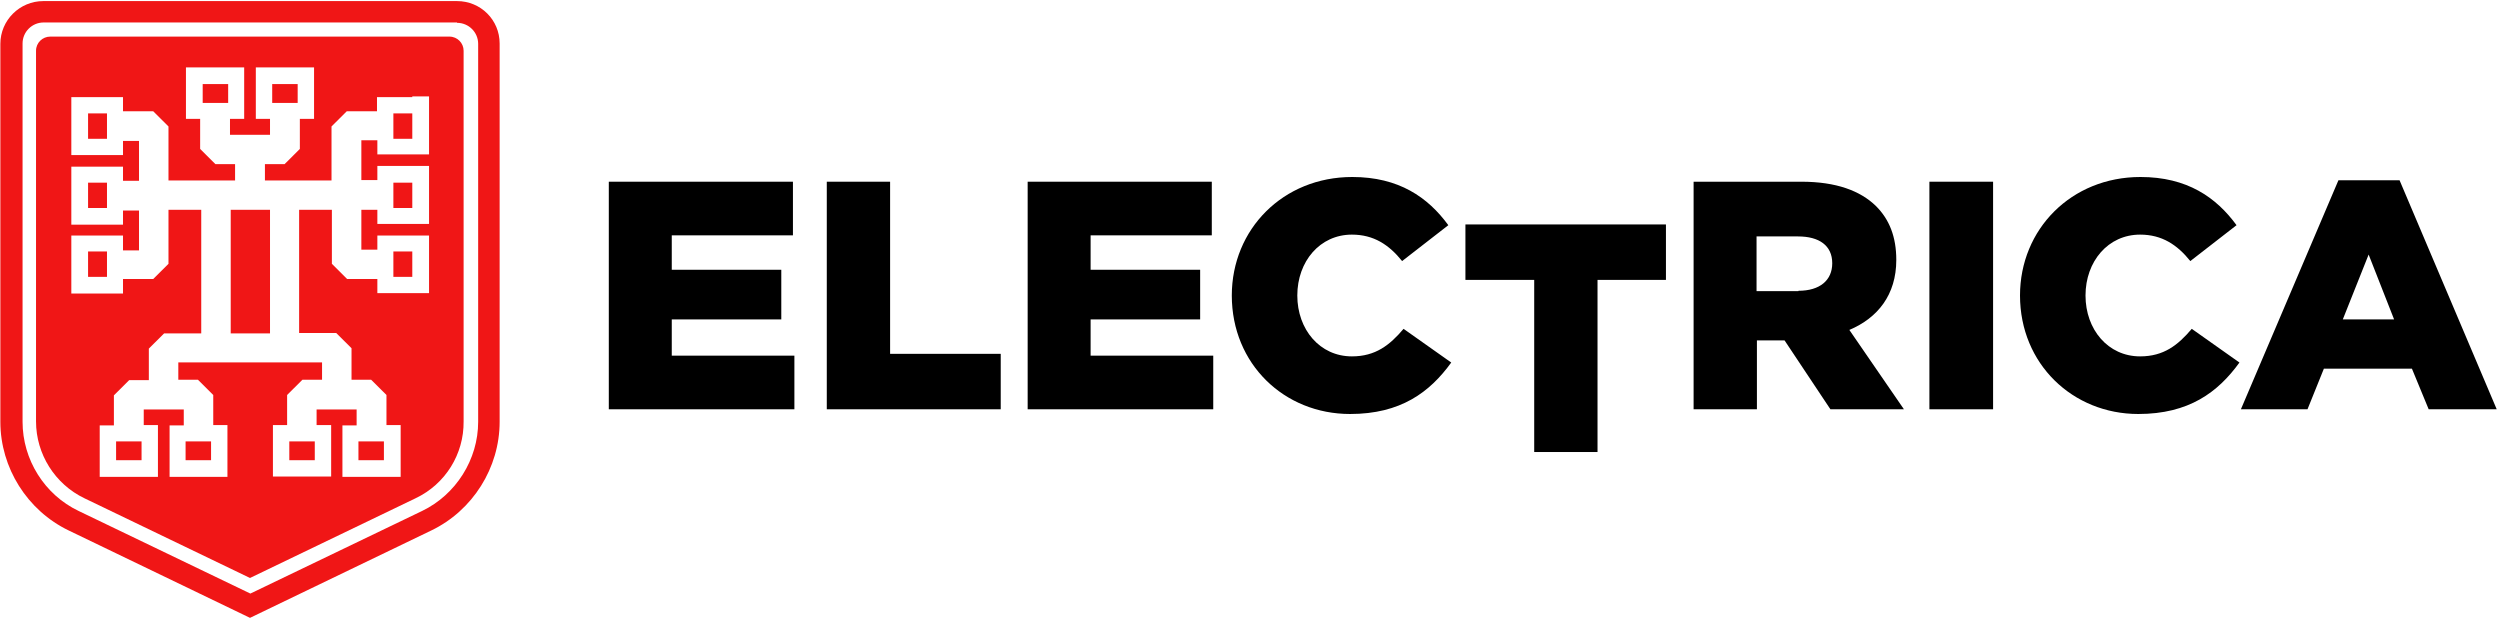 <svg width="234" height="58" viewBox="0 0 234 58" fill="none" xmlns="http://www.w3.org/2000/svg">
<path fill-rule="evenodd" clip-rule="evenodd" d="M57.018 17.008H74.219V22.028H62.877V25.25H73.129V29.897H62.877V33.289H74.355V38.309H56.984V17.008H57.018Z" fill="black"/>
<path fill-rule="evenodd" clip-rule="evenodd" d="M77.387 17.008H83.314V33.119H93.668V38.309H77.387V17.008Z" fill="black"/>
<path fill-rule="evenodd" clip-rule="evenodd" d="M96.223 17.008H113.424V22.028H102.081V25.25H112.334V29.897H102.081V33.289H113.56V38.309H96.189V17.008H96.223Z" fill="black"/>
<path fill-rule="evenodd" clip-rule="evenodd" d="M115.297 27.659C115.297 21.451 120.1 16.567 126.571 16.567C130.931 16.567 133.656 18.467 135.563 21.078L131.238 24.436C130.011 22.91 128.581 21.96 126.537 21.96C123.54 21.96 121.428 24.47 121.428 27.659C121.428 30.847 123.54 33.357 126.537 33.357C128.751 33.357 130.079 32.305 131.374 30.779L135.836 33.933C133.826 36.715 131.101 38.75 126.367 38.75C120.202 38.75 115.297 34.069 115.297 27.659Z" fill="black"/>
<g filter="url(#filter0_d)">
<path fill-rule="evenodd" clip-rule="evenodd" d="M143.568 22.198H137.164V17.008H155.932V22.198H149.528V38.309H143.602V22.198H143.568Z" fill="black"/>
</g>
<path fill-rule="evenodd" clip-rule="evenodd" d="M158.486 17.008H168.603C171.872 17.008 174.12 17.856 175.585 19.281C176.845 20.536 177.493 22.164 177.493 24.334C177.493 27.591 175.755 29.761 173.099 30.881L178.208 38.309H171.327L167.036 31.864H164.447V38.309H158.521V17.008H158.486ZM168.33 27.218C170.34 27.218 171.498 26.234 171.498 24.64C171.498 22.978 170.272 22.13 168.296 22.13H164.413V27.251H168.33V27.218Z" fill="black"/>
<path fill-rule="evenodd" clip-rule="evenodd" d="M180.592 17.008H186.553V38.309H180.592V17.008Z" fill="black"/>
<path fill-rule="evenodd" clip-rule="evenodd" d="M189.073 27.659C189.073 21.451 193.876 16.567 200.348 16.567C204.707 16.567 207.432 18.467 209.34 21.078L205.014 24.436C203.788 22.91 202.357 21.96 200.314 21.96C197.316 21.96 195.204 24.47 195.204 27.659C195.204 30.847 197.316 33.357 200.314 33.357C202.528 33.357 203.856 32.305 205.15 30.779L209.612 33.933C207.603 36.715 204.878 38.75 200.143 38.75C194.012 38.75 189.073 34.069 189.073 27.659Z" fill="black"/>
<path fill-rule="evenodd" clip-rule="evenodd" d="M218.877 16.873H224.599L233.693 38.309H227.324L225.757 34.51H217.514L215.982 38.309H209.748L218.877 16.873ZM224.088 29.897L221.704 23.826L219.286 29.897H224.088Z" fill="black"/>
<path fill-rule="evenodd" clip-rule="evenodd" d="M42.781 2.137C43.871 2.137 44.756 3.019 44.756 4.104V39.481C44.756 43.008 42.679 46.298 39.511 47.825L23.434 55.558L7.357 47.825C4.155 46.298 2.112 43.008 2.112 39.481V4.07C2.112 2.985 2.997 2.103 4.087 2.103H42.781V2.137ZM42.781 0.102H4.053C1.839 0.102 0.034 1.899 0.034 4.104V39.481C0.034 43.788 2.555 47.791 6.438 49.656L23.4 57.831L40.362 49.656C44.245 47.791 46.766 43.788 46.766 39.481V4.07C46.766 1.866 44.995 0.102 42.781 0.102Z" fill="#F01616"/>
<path fill-rule="evenodd" clip-rule="evenodd" d="M38.898 46.638L23.4 54.099L7.902 46.638C5.143 45.315 3.372 42.499 3.372 39.447V4.749C3.372 4.002 3.985 3.426 4.7 3.426H42.066C42.815 3.426 43.394 4.036 43.394 4.749V39.447C43.428 42.499 41.691 45.315 38.898 46.638Z" fill="#F01616"/>
<path fill-rule="evenodd" clip-rule="evenodd" d="M38.591 9.09H36.82H35.287V10.413H32.46L31.03 11.837V16.891H24.797V15.365H26.636L28.066 13.94V11.125H29.395V9.599V7.835V6.309H27.862H25.478H23.945V7.835V9.599V11.125H25.273V12.617H21.527V11.125H22.855V9.599V7.835V6.309H21.322H18.938H17.405V7.835V9.599V11.125H18.734V13.94L20.164 15.365H22.003V16.891H15.77V11.837L14.34 10.413H11.513V9.09H9.98H8.209H6.676V10.616V12.991V14.517H8.209H9.98H11.513V13.194H13.011V16.925H11.513V15.602H9.98H8.209H6.676V17.129V19.503V21.029H8.209H9.98H11.513V19.706H13.011V23.437H11.513V22.047H9.98H8.209H6.676V23.573V25.947V27.474H8.209H9.98H11.513V26.117H14.34L15.77 24.692V19.639H18.836V31.205H15.362L13.931 32.629V35.58H12.092L10.661 37.005V39.82H9.333V41.346V43.11V44.636H10.866H13.25H14.783V43.076V41.312V39.786H13.454V38.327H17.201V39.82H15.873V41.346V43.11V44.636H17.371H19.755H21.288V43.076V41.312V39.786H19.96V36.971L18.529 35.546H16.69V33.918H30.144V35.546H28.305L26.874 36.971V39.786H25.546V41.312V43.076V44.602H27.079H29.463H30.996V43.076V41.312V39.786H29.633V38.327H33.38V39.82H32.051V41.346V43.11V44.636H33.584H35.968H37.501V43.076V41.312V39.786H36.173V36.971L34.742 35.546H32.903V32.595L31.473 31.171H27.998V19.639H31.064V24.692L32.494 26.117H35.321V27.44H36.854H38.625H40.158V25.913V23.539V22.047H38.625H36.854H35.321V23.369H33.823V19.639H35.321V20.961H36.854H38.625H40.158V19.435V17.061V15.534H38.625H36.854H35.321V16.857H33.823V13.126H35.321V14.449H36.854H38.625H40.158V12.923V10.549V9.022H38.591V9.09ZM25.478 7.869H27.862V9.633H25.478V7.869ZM18.972 7.869H21.356V9.633H18.972V7.869ZM10.014 12.991H8.243V10.616H10.014V12.991ZM10.014 19.469H8.243V17.095H10.014V19.469ZM10.014 25.913H8.243V23.539H10.014V25.913ZM13.25 43.076H10.866V41.312H13.25V43.076ZM19.755 43.076H17.371V41.312H19.755V43.076ZM29.463 43.076H27.079V41.312H29.463V43.076ZM35.934 43.076H33.55V41.312H35.934V43.076ZM25.239 31.205H21.595V19.639H25.273V31.205H25.239ZM36.82 23.539H38.591V25.913H36.82V23.539ZM36.82 17.095H38.591V19.469H36.82V17.095ZM38.591 12.991H36.82V10.616H38.591V12.991Z" fill="white"/>
<defs>
<filter id="filter0_d" x="133.164" y="17.008" width="26.768" height="29.301" filterUnits="userSpaceOnUse" color-interpolation-filters="sRGB">
<feFlood flood-opacity="0" result="BackgroundImageFix"/>
<feColorMatrix in="SourceAlpha" type="matrix" values="0 0 0 0 0 0 0 0 0 0 0 0 0 0 0 0 0 0 127 0"/>
<feOffset dy="4"/>
<feGaussianBlur stdDeviation="2"/>
<feColorMatrix type="matrix" values="0 0 0 0 0 0 0 0 0 0 0 0 0 0 0 0 0 0 0.25 0"/>
<feBlend mode="normal" in2="BackgroundImageFix" result="effect1_dropShadow"/>
<feBlend mode="normal" in="SourceGraphic" in2="effect1_dropShadow" result="shape"/>
</filter>
</defs>
</svg>
